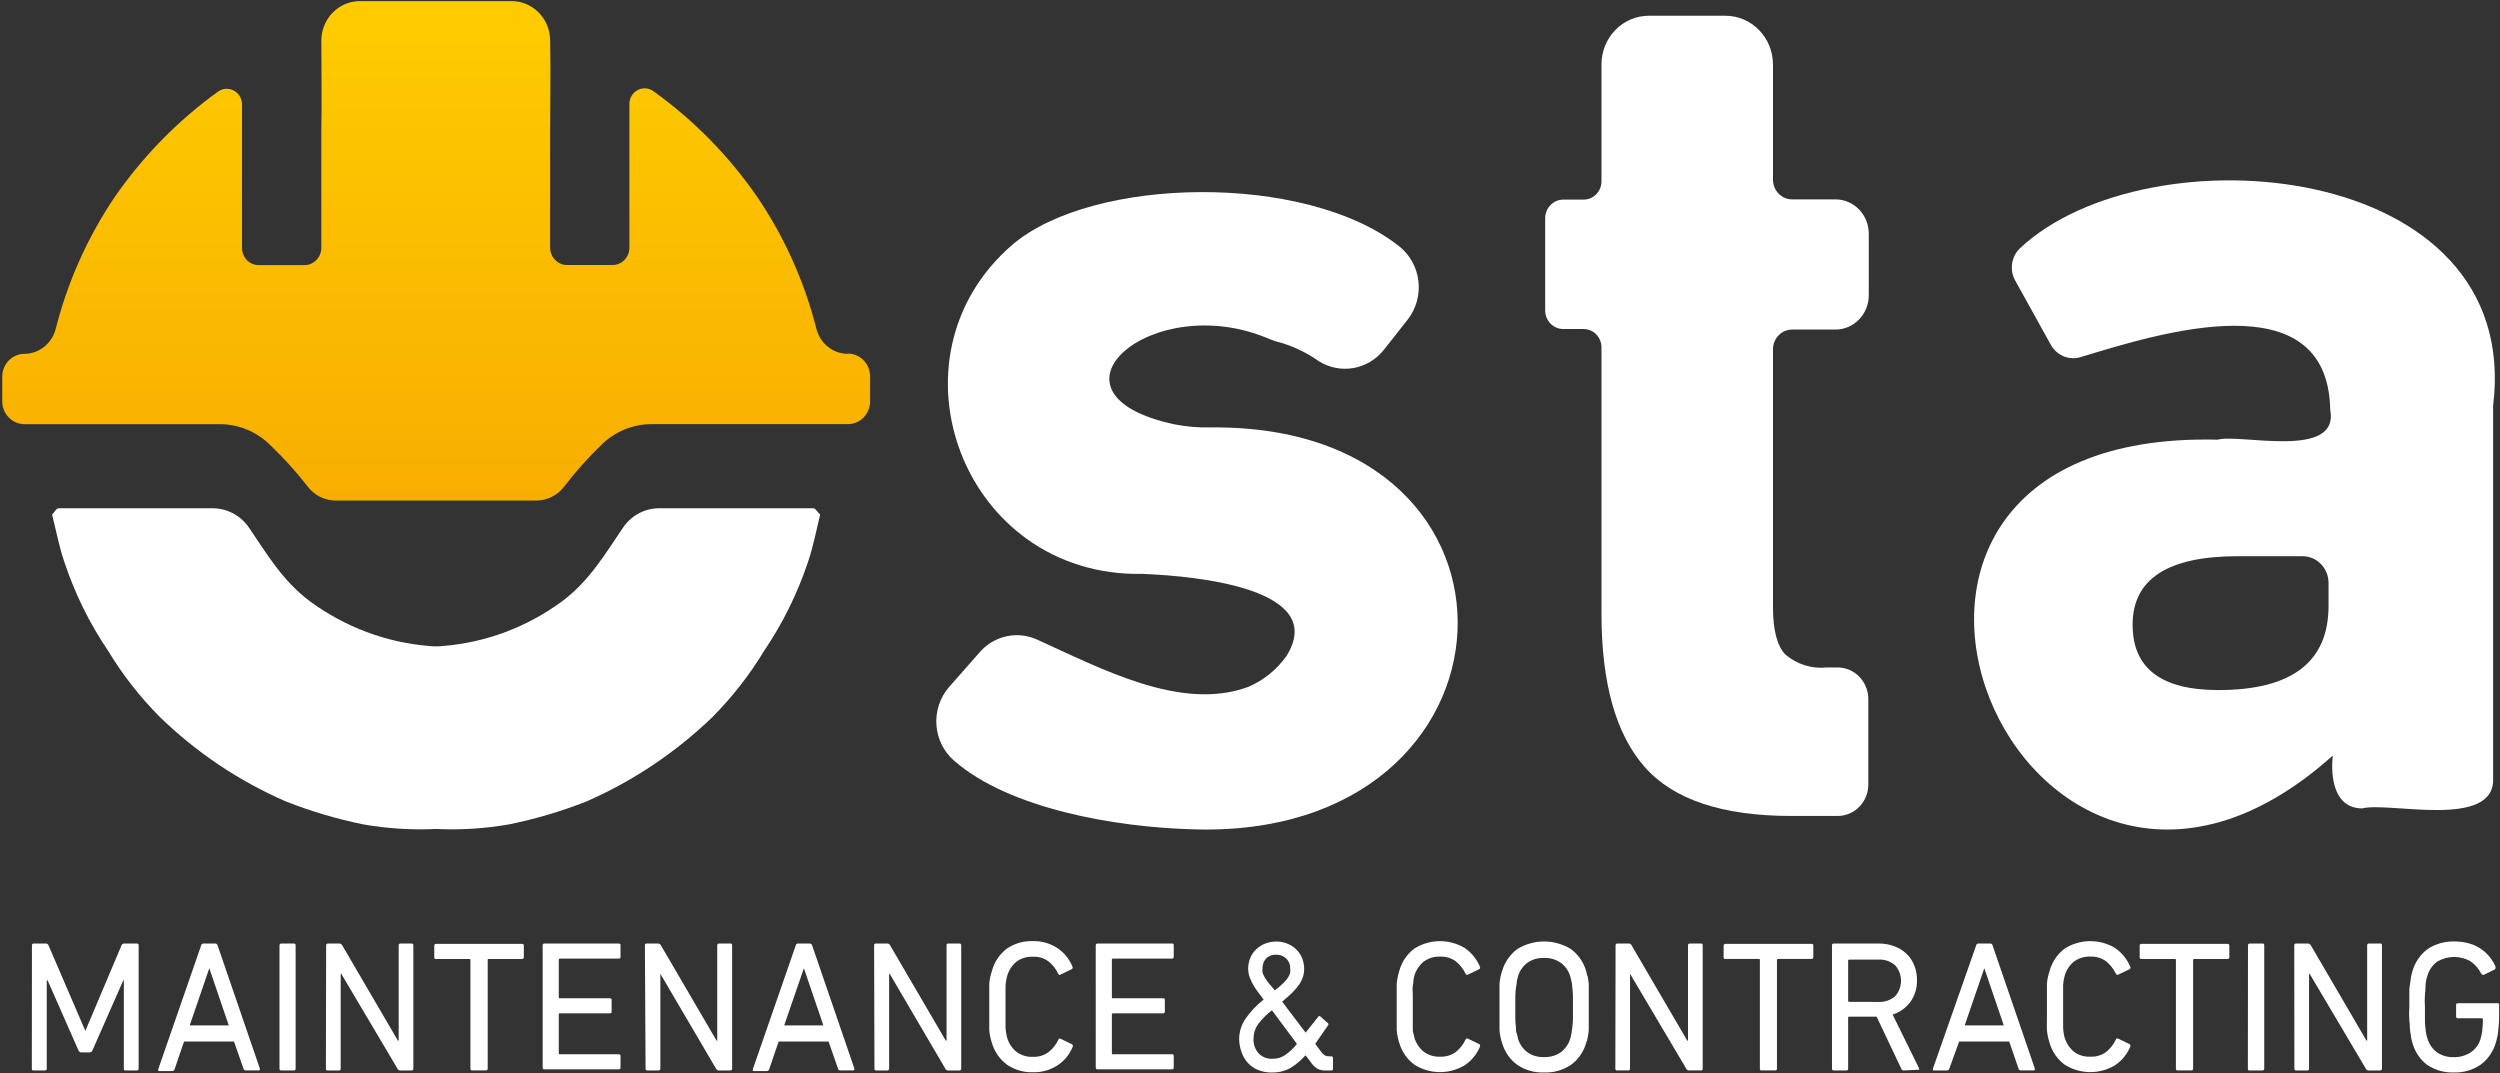 <svg width="403" height="173" viewBox="0 0 403 173" fill="none" xmlns="http://www.w3.org/2000/svg">
<rect x="0" y="0" width="403" height="173" fill="#333333" stroke="none"/>
<path d="M131.122 81.935H106.379C105.248 81.912 104.129 82.167 103.115 82.681C102.1 83.194 101.221 83.95 100.55 84.885C97.591 89.225 95.007 93.693 90.523 96.992C84.934 101.087 78.371 103.551 71.529 104.124C70.707 104.222 69.876 104.222 69.054 104.124C62.209 103.547 55.642 101.083 50.046 96.992C45.563 93.693 42.978 89.215 40.02 84.885C39.342 83.956 38.462 83.205 37.449 82.693C36.436 82.18 35.319 81.921 34.191 81.935H9.436C9.077 81.935 8.737 82.618 8.395 82.949C9.041 85.514 9.526 88.11 10.369 90.578C12.059 95.665 14.431 100.486 17.418 104.899C19.783 108.8 22.595 112.394 25.794 115.606C31.723 121.35 38.606 125.957 46.116 129.207C50.155 130.797 54.32 132.03 58.563 132.892C62.442 133.569 66.381 133.816 70.312 133.63C74.242 133.816 78.181 133.569 82.06 132.892C86.302 132.025 90.466 130.792 94.507 129.207C102.005 125.934 108.884 121.33 114.829 115.606C118.021 112.394 120.826 108.799 123.185 104.899C126.176 100.487 128.555 95.668 130.252 90.58C131.095 88.11 131.579 85.512 132.207 82.951C131.83 82.618 131.471 81.935 131.122 81.935Z" fill="white"/>
<path d="M136.68 57.037C135.531 57.038 134.413 56.651 133.499 55.935C132.586 55.219 131.926 54.214 131.623 53.075C129.695 45.449 126.464 38.234 122.08 31.768C117.508 25.149 111.86 19.389 105.384 14.741C105.018 14.46 104.584 14.289 104.129 14.248C103.675 14.207 103.218 14.297 102.81 14.507C102.402 14.718 102.059 15.041 101.82 15.44C101.581 15.84 101.455 16.3 101.456 16.769V39.934C101.456 40.3 101.386 40.662 101.25 40.999C101.113 41.337 100.914 41.644 100.662 41.903C100.411 42.161 100.112 42.366 99.783 42.506C99.455 42.646 99.102 42.718 98.747 42.718H91.393C90.672 42.714 89.982 42.417 89.473 41.892C88.965 41.366 88.68 40.655 88.68 39.914C88.68 33.601 88.68 27.4 88.68 21.19C88.68 16.27 88.788 11.325 88.68 6.447C88.652 4.777 87.988 3.186 86.83 2.014C85.672 0.842 84.113 0.184 82.488 0.181H58.023C56.39 0.175 54.82 0.832 53.655 2.008C52.489 3.185 51.823 4.786 51.799 6.464C51.799 11.329 51.889 16.27 51.799 21.208V39.934C51.799 40.302 51.728 40.666 51.591 41.006C51.454 41.346 51.254 41.655 51 41.915C50.747 42.175 50.447 42.382 50.116 42.522C49.785 42.663 49.431 42.736 49.072 42.736H41.719C41.362 42.739 41.009 42.668 40.679 42.53C40.349 42.391 40.049 42.186 39.797 41.927C39.545 41.668 39.345 41.36 39.21 41.02C39.075 40.681 39.007 40.318 39.01 39.952V16.767C38.997 16.316 38.867 15.877 38.634 15.495C38.4 15.113 38.071 14.802 37.681 14.595C37.291 14.388 36.854 14.293 36.416 14.318C35.978 14.343 35.554 14.488 35.189 14.739C28.715 19.393 23.065 25.153 18.485 31.768C14.115 38.239 10.891 45.453 8.962 53.075C8.657 54.207 8.003 55.206 7.096 55.921C6.19 56.636 5.081 57.027 3.939 57.037C2.989 57.039 2.079 57.428 1.408 58.119C0.737 58.81 0.36 59.746 0.36 60.722L0.36 64.694C0.36 65.178 0.453 65.657 0.633 66.104C0.813 66.551 1.078 66.957 1.411 67.3C1.744 67.642 2.139 67.913 2.574 68.098C3.009 68.284 3.476 68.379 3.947 68.379H35.46C38.537 68.382 41.489 69.635 43.673 71.863C45.771 73.867 47.722 76.025 49.512 78.322C50.055 79.064 50.76 79.665 51.57 80.076C52.38 80.487 53.272 80.697 54.176 80.69H86.453C87.342 80.686 88.217 80.47 89.011 80.059C89.805 79.648 90.495 79.054 91.026 78.322C92.821 76.002 94.775 73.815 96.873 71.78C99.059 69.586 101.996 68.362 105.052 68.371H136.68C137.629 68.369 138.538 67.981 139.209 67.292C139.879 66.603 140.257 65.668 140.259 64.694V60.685C140.259 59.709 139.882 58.773 139.211 58.082C138.54 57.391 137.63 57.002 136.68 56.999V57.037Z" fill="url(#paint0_linear_1393_13)"/>
<path d="M5.149 152.393C5.149 152.195 5.256 152.099 5.454 152.099H7.355C7.453 152.088 7.552 152.111 7.636 152.164C7.721 152.217 7.786 152.298 7.821 152.393L13.758 166.177L19.587 152.393C19.622 152.298 19.687 152.217 19.772 152.164C19.856 152.111 19.955 152.088 20.053 152.099H22.062C22.101 152.093 22.14 152.096 22.178 152.109C22.215 152.121 22.249 152.143 22.277 152.171C22.305 152.2 22.326 152.235 22.338 152.273C22.35 152.312 22.354 152.353 22.348 152.393V172.261C22.354 172.301 22.35 172.342 22.338 172.381C22.326 172.419 22.305 172.454 22.277 172.482C22.249 172.511 22.215 172.533 22.178 172.545C22.14 172.558 22.101 172.561 22.062 172.555H20.268C20.076 172.555 19.963 172.555 19.963 172.261V158.033H19.873L14.923 169.278C14.888 169.39 14.818 169.487 14.724 169.553C14.63 169.62 14.517 169.653 14.403 169.647H13.184C13.064 169.659 12.944 169.628 12.843 169.561C12.742 169.495 12.666 169.395 12.627 169.278L7.677 158.033H7.535V172.261C7.535 172.459 7.428 172.555 7.23 172.555H5.437C5.245 172.555 5.131 172.555 5.131 172.261L5.149 152.393Z" fill="white"/>
<path d="M32.43 152.392C32.443 152.309 32.485 152.234 32.547 152.18C32.609 152.126 32.688 152.097 32.77 152.098H34.69C34.776 152.095 34.862 152.122 34.932 152.176C35.001 152.229 35.051 152.305 35.074 152.392L41.89 172.259C41.89 172.456 41.89 172.553 41.698 172.553H39.641C39.552 172.558 39.464 172.532 39.392 172.479C39.32 172.425 39.268 172.347 39.246 172.259L37.721 167.891H29.669L28.144 172.359C28.122 172.446 28.072 172.522 28.002 172.575C27.933 172.629 27.847 172.656 27.76 172.653H25.721C25.529 172.653 25.453 172.653 25.506 172.359L32.43 152.392ZM36.878 165.292L33.739 156.077L30.583 165.292H36.878Z" fill="white"/>
<path d="M45.056 152.393C45.05 152.353 45.053 152.312 45.066 152.273C45.078 152.235 45.099 152.2 45.127 152.171C45.155 152.143 45.189 152.121 45.226 152.109C45.263 152.096 45.303 152.093 45.342 152.099H47.37C47.408 152.093 47.448 152.096 47.486 152.109C47.523 152.121 47.557 152.143 47.585 152.171C47.612 152.2 47.633 152.235 47.646 152.273C47.658 152.312 47.661 152.353 47.656 152.393V172.261C47.661 172.301 47.658 172.342 47.646 172.381C47.633 172.419 47.612 172.454 47.585 172.482C47.557 172.511 47.523 172.533 47.486 172.545C47.448 172.558 47.408 172.561 47.37 172.555H45.342C45.303 172.561 45.263 172.558 45.226 172.545C45.189 172.533 45.155 172.511 45.127 172.482C45.099 172.454 45.078 172.419 45.066 172.381C45.053 172.342 45.05 172.301 45.056 172.261V152.393Z" fill="white"/>
<path d="M52.573 152.393C52.573 152.195 52.68 152.099 52.878 152.099H54.667C54.77 152.088 54.874 152.111 54.964 152.164C55.054 152.216 55.126 152.296 55.17 152.393L64.139 167.745H64.267V152.393C64.261 152.353 64.265 152.312 64.277 152.273C64.29 152.235 64.31 152.2 64.338 152.171C64.366 152.143 64.4 152.121 64.437 152.109C64.475 152.096 64.514 152.093 64.553 152.099H66.347C66.386 152.093 66.425 152.096 66.463 152.109C66.5 152.121 66.534 152.143 66.562 152.171C66.59 152.2 66.611 152.235 66.623 152.273C66.635 152.312 66.639 152.353 66.633 152.393V172.261C66.639 172.301 66.635 172.342 66.623 172.381C66.611 172.419 66.59 172.454 66.562 172.482C66.534 172.511 66.5 172.533 66.463 172.545C66.425 172.558 66.386 172.561 66.347 172.555H64.553C64.453 172.564 64.352 172.541 64.266 172.488C64.179 172.435 64.11 172.356 64.07 172.261L55.011 156.972H54.921V172.261C54.927 172.301 54.923 172.342 54.911 172.381C54.899 172.419 54.878 172.454 54.85 172.482C54.822 172.511 54.788 172.533 54.751 172.545C54.713 172.558 54.674 172.561 54.635 172.555H52.841C52.649 172.555 52.536 172.555 52.536 172.261L52.573 152.393Z" fill="white"/>
<path d="M76.119 172.553C76.08 172.559 76.041 172.555 76.003 172.543C75.966 172.53 75.932 172.509 75.904 172.48C75.876 172.451 75.855 172.416 75.843 172.378C75.831 172.34 75.827 172.299 75.833 172.259V154.769C75.836 154.744 75.833 154.719 75.825 154.696C75.817 154.672 75.804 154.651 75.787 154.633C75.77 154.616 75.749 154.602 75.726 154.594C75.703 154.586 75.679 154.583 75.655 154.586H70.309C70.117 154.586 70.004 154.586 70.004 154.292V152.449C70.004 152.252 70.112 152.155 70.309 152.155H84.154C84.194 152.149 84.233 152.153 84.271 152.165C84.308 152.178 84.342 152.199 84.37 152.228C84.398 152.257 84.418 152.292 84.431 152.33C84.443 152.368 84.447 152.409 84.441 152.449V154.292C84.447 154.332 84.443 154.373 84.431 154.411C84.418 154.449 84.398 154.484 84.37 154.513C84.342 154.542 84.308 154.563 84.271 154.576C84.233 154.588 84.194 154.592 84.154 154.586H78.778C78.671 154.586 78.617 154.586 78.617 154.769V172.259C78.617 172.456 78.51 172.553 78.312 172.553H76.119Z" fill="white"/>
<path d="M87.475 152.393C87.469 152.353 87.472 152.312 87.484 152.273C87.497 152.235 87.517 152.2 87.545 152.171C87.573 152.143 87.607 152.121 87.644 152.109C87.682 152.096 87.722 152.093 87.761 152.099H99.741C99.78 152.093 99.82 152.096 99.857 152.109C99.895 152.121 99.929 152.143 99.957 152.171C99.984 152.2 100.005 152.235 100.018 152.273C100.03 152.312 100.033 152.353 100.027 152.393V154.235C100.033 154.275 100.03 154.316 100.018 154.354C100.005 154.393 99.984 154.428 99.957 154.456C99.929 154.485 99.895 154.506 99.857 154.519C99.82 154.532 99.78 154.535 99.741 154.529H90.255C90.231 154.526 90.206 154.529 90.183 154.537C90.16 154.546 90.139 154.559 90.122 154.577C90.105 154.594 90.092 154.616 90.084 154.639C90.076 154.663 90.073 154.688 90.076 154.713V160.74C90.073 160.765 90.076 160.79 90.084 160.813C90.092 160.837 90.105 160.858 90.122 160.876C90.139 160.893 90.16 160.907 90.183 160.915C90.206 160.923 90.231 160.926 90.255 160.923H98.307C98.346 160.917 98.386 160.921 98.423 160.933C98.46 160.946 98.495 160.967 98.522 160.996C98.55 161.025 98.571 161.06 98.583 161.098C98.596 161.136 98.599 161.177 98.593 161.217V163.06C98.599 163.1 98.596 163.141 98.583 163.179C98.571 163.217 98.55 163.252 98.522 163.281C98.495 163.31 98.46 163.331 98.423 163.344C98.386 163.356 98.346 163.36 98.307 163.354H90.255C90.13 163.354 90.076 163.354 90.076 163.537V169.766C90.076 169.894 90.076 169.949 90.255 169.949H99.743C99.782 169.943 99.822 169.947 99.859 169.959C99.897 169.972 99.931 169.993 99.959 170.022C99.986 170.051 100.007 170.085 100.02 170.124C100.032 170.162 100.035 170.203 100.029 170.243V172.086C100.035 172.126 100.032 172.167 100.02 172.205C100.007 172.243 99.986 172.278 99.959 172.307C99.931 172.335 99.897 172.357 99.859 172.37C99.822 172.382 99.782 172.386 99.743 172.38H87.763C87.724 172.386 87.684 172.382 87.646 172.37C87.609 172.357 87.575 172.335 87.547 172.307C87.519 172.278 87.499 172.243 87.486 172.205C87.474 172.167 87.471 172.126 87.476 172.086L87.475 152.393Z" fill="white"/>
<path d="M103.958 152.393C103.952 152.353 103.955 152.312 103.967 152.273C103.98 152.235 104.001 152.2 104.028 152.171C104.056 152.143 104.09 152.121 104.128 152.109C104.165 152.096 104.205 152.093 104.244 152.099H106.037C106.14 152.091 106.242 152.115 106.332 152.167C106.421 152.219 106.494 152.298 106.54 152.393L115.508 167.745H115.616V152.393C115.616 152.195 115.723 152.099 115.921 152.099H117.714C117.906 152.099 118.02 152.099 118.02 152.393V172.261C118.02 172.459 117.912 172.555 117.714 172.555H115.921C115.818 172.563 115.716 172.539 115.626 172.487C115.537 172.434 115.464 172.356 115.418 172.261L106.45 156.972V172.261C106.45 172.459 106.342 172.555 106.144 172.555H104.351C104.312 172.561 104.272 172.558 104.235 172.545C104.198 172.533 104.164 172.511 104.136 172.482C104.108 172.454 104.087 172.419 104.075 172.381C104.063 172.342 104.059 172.301 104.065 172.261L103.958 152.393Z" fill="white"/>
<path d="M128.278 152.392C128.287 152.308 128.328 152.23 128.391 152.176C128.454 152.121 128.535 152.093 128.618 152.098H130.519C130.608 152.093 130.696 152.119 130.768 152.173C130.84 152.226 130.892 152.304 130.914 152.392L137.73 172.259C137.73 172.457 137.73 172.553 137.538 172.553H135.47C135.382 172.561 135.295 172.536 135.224 172.482C135.153 172.427 135.104 172.348 135.086 172.259L133.562 167.891H125.517L123.993 172.36C123.971 172.446 123.921 172.522 123.851 172.576C123.781 172.629 123.696 172.657 123.609 172.654H121.57C121.378 172.654 121.301 172.654 121.355 172.36L128.278 152.392ZM132.727 165.293L129.588 156.078L126.414 165.293H132.727Z" fill="white"/>
<path d="M140.906 152.393C140.9 152.353 140.904 152.312 140.916 152.273C140.928 152.235 140.949 152.2 140.977 152.171C141.005 152.143 141.039 152.121 141.076 152.109C141.114 152.096 141.153 152.093 141.192 152.099H142.985C143.089 152.088 143.192 152.111 143.282 152.164C143.372 152.216 143.444 152.296 143.489 152.393L152.457 167.745H152.582V152.393C152.576 152.353 152.579 152.312 152.591 152.273C152.604 152.235 152.625 152.2 152.653 152.171C152.68 152.143 152.714 152.121 152.752 152.109C152.789 152.096 152.829 152.093 152.868 152.099H154.661C154.7 152.093 154.74 152.096 154.777 152.109C154.814 152.121 154.848 152.143 154.876 152.171C154.904 152.2 154.925 152.235 154.937 152.273C154.95 152.312 154.953 152.353 154.947 152.393V172.261C154.953 172.301 154.95 172.342 154.937 172.381C154.925 172.419 154.904 172.454 154.876 172.482C154.848 172.511 154.814 172.533 154.777 172.545C154.74 172.558 154.7 172.561 154.661 172.555H152.868C152.767 172.564 152.667 172.541 152.58 172.488C152.493 172.435 152.425 172.356 152.384 172.261L143.417 156.972H143.327V172.261C143.333 172.301 143.33 172.342 143.317 172.381C143.305 172.419 143.284 172.454 143.256 172.482C143.229 172.511 143.195 172.533 143.157 172.545C143.12 172.558 143.08 172.561 143.041 172.555H141.248C141.209 172.561 141.169 172.558 141.132 172.545C141.094 172.533 141.06 172.511 141.033 172.482C141.005 172.454 140.984 172.419 140.972 172.381C140.959 172.342 140.956 172.301 140.962 172.261L140.906 152.393Z" fill="white"/>
<path d="M159.881 168.076C159.779 167.774 159.695 167.467 159.63 167.154C159.55 166.79 159.497 166.42 159.469 166.048V158.604C159.497 158.232 159.551 157.863 159.63 157.499C159.697 157.187 159.781 156.88 159.881 156.578C160.264 155.096 161.132 153.794 162.339 152.892C163.575 152.068 165.027 151.655 166.5 151.709C167.865 151.671 169.211 152.043 170.374 152.778C171.496 153.511 172.374 154.579 172.889 155.838C172.924 155.907 172.93 155.988 172.906 156.062C172.883 156.136 172.832 156.197 172.765 156.233L170.971 157.099C170.938 157.124 170.899 157.141 170.857 157.147C170.816 157.154 170.774 157.149 170.735 157.135C170.695 157.12 170.66 157.095 170.632 157.063C170.605 157.031 170.585 156.992 170.576 156.951C170.211 156.194 169.691 155.527 169.051 154.998C168.312 154.45 167.413 154.178 166.503 154.224C165.564 154.182 164.637 154.459 163.867 155.013C163.162 155.584 162.643 156.361 162.379 157.243C162.307 157.471 162.253 157.705 162.218 157.943C162.16 158.254 162.119 158.567 162.093 158.882V165.72C162.119 166.035 162.16 166.349 162.218 166.659C162.248 166.898 162.303 167.132 162.379 167.36C162.647 168.233 163.165 169.003 163.865 169.569C164.632 170.131 165.561 170.409 166.501 170.358C167.411 170.404 168.309 170.132 169.047 169.585C169.707 169.058 170.241 168.383 170.608 167.612C170.608 167.415 170.823 167.373 171.004 167.464L172.797 168.33C172.863 168.369 172.913 168.433 172.936 168.507C172.959 168.582 172.954 168.663 172.922 168.735C172.412 169.991 171.534 171.054 170.411 171.775C169.248 172.51 167.901 172.882 166.536 172.844C165.064 172.898 163.611 172.485 162.375 171.66C161.173 170.79 160.294 169.526 159.881 168.076Z" fill="white"/>
<path d="M176.633 152.393C176.627 152.353 176.631 152.312 176.643 152.273C176.655 152.235 176.676 152.2 176.704 152.171C176.732 152.143 176.766 152.121 176.803 152.109C176.841 152.096 176.88 152.093 176.919 152.099H188.9C189.092 152.099 189.205 152.099 189.205 152.393V154.235C189.205 154.432 189.098 154.529 188.9 154.529H179.413C179.389 154.526 179.365 154.529 179.342 154.537C179.319 154.546 179.298 154.559 179.281 154.577C179.264 154.594 179.251 154.616 179.243 154.639C179.235 154.663 179.232 154.688 179.235 154.713V160.74C179.232 160.765 179.235 160.79 179.243 160.813C179.251 160.837 179.264 160.858 179.281 160.876C179.298 160.893 179.319 160.907 179.342 160.915C179.365 160.923 179.389 160.926 179.413 160.923H187.466C187.658 160.923 187.771 160.923 187.771 161.217V163.06C187.771 163.257 187.664 163.354 187.466 163.354H179.413C179.389 163.351 179.365 163.354 179.342 163.362C179.319 163.37 179.298 163.384 179.281 163.401C179.264 163.419 179.251 163.44 179.243 163.464C179.235 163.487 179.232 163.513 179.235 163.537V169.766C179.232 169.79 179.235 169.816 179.243 169.839C179.251 169.863 179.264 169.884 179.281 169.902C179.298 169.919 179.319 169.933 179.342 169.941C179.365 169.949 179.389 169.952 179.413 169.949H188.902C189.094 169.949 189.207 169.949 189.207 170.243V172.086C189.207 172.283 189.1 172.38 188.902 172.38H176.921C176.882 172.386 176.843 172.382 176.805 172.37C176.768 172.357 176.734 172.335 176.706 172.307C176.678 172.278 176.657 172.243 176.645 172.205C176.633 172.167 176.629 172.126 176.635 172.086L176.633 152.393Z" fill="white"/>
<path d="M199.752 167.54C199.751 166.406 200.076 165.297 200.685 164.352C201.517 163.122 202.534 162.037 203.698 161.136L202.546 159.587C202.272 159.184 202.021 158.766 201.793 158.334C201.612 157.98 201.461 157.611 201.344 157.229C201.251 156.881 201.202 156.522 201.2 156.16C201.202 155.565 201.317 154.977 201.54 154.428C201.757 153.895 202.085 153.417 202.5 153.027C202.919 152.623 203.414 152.31 203.953 152.106C204.526 151.884 205.134 151.772 205.746 151.774C206.36 151.773 206.969 151.892 207.54 152.126C208.076 152.332 208.565 152.652 208.974 153.065C209.378 153.458 209.696 153.936 209.907 154.465C210.122 155.003 210.232 155.579 210.23 156.16C210.231 156.604 210.166 157.045 210.038 157.468C209.892 157.898 209.693 158.307 209.446 158.685C209.114 159.144 208.748 159.575 208.352 159.976C207.909 160.418 207.353 160.915 206.683 161.469L210.468 166.464L212.495 163.9C212.516 163.865 212.545 163.836 212.58 163.817C212.614 163.797 212.653 163.786 212.693 163.786C212.733 163.786 212.772 163.797 212.806 163.817C212.841 163.836 212.87 163.865 212.891 163.9L214.043 164.914C214.076 164.938 214.103 164.969 214.122 165.006C214.141 165.043 214.15 165.084 214.15 165.126C214.15 165.168 214.141 165.209 214.122 165.246C214.103 165.282 214.076 165.314 214.043 165.338L212.015 168.268L212.975 169.558C213.137 169.765 213.324 169.951 213.532 170.11C213.716 170.223 213.928 170.28 214.142 170.276H214.592C214.784 170.276 214.878 170.387 214.878 170.59V172.267C214.884 172.307 214.88 172.348 214.868 172.386C214.856 172.424 214.835 172.459 214.807 172.488C214.779 172.516 214.745 172.538 214.708 172.551C214.67 172.563 214.631 172.567 214.592 172.561H213.803C213.317 172.587 212.833 172.498 212.386 172.302C211.93 172.013 211.544 171.623 211.255 171.16L210.448 170.11C209.713 170.95 208.854 171.665 207.902 172.229C207.024 172.682 206.051 172.909 205.069 172.892C204.302 172.91 203.54 172.772 202.826 172.486C202.207 172.25 201.649 171.872 201.194 171.381C200.739 170.898 200.391 170.32 200.173 169.686C199.908 169.003 199.765 168.275 199.752 167.54ZM202.066 167.392C202.015 168.268 202.305 169.13 202.872 169.787C203.171 170.096 203.532 170.335 203.93 170.488C204.328 170.641 204.753 170.703 205.176 170.671C205.854 170.677 206.52 170.485 207.096 170.118C207.846 169.617 208.513 168.995 209.07 168.276L205.038 162.858C204.176 163.511 203.409 164.287 202.761 165.162C202.304 165.81 202.065 166.592 202.079 167.392H202.066ZM205.51 159.652C205.979 159.29 206.427 158.902 206.854 158.49C207.142 158.219 207.399 157.916 207.622 157.587C207.778 157.348 207.899 157.088 207.981 156.813C208.008 156.575 208.008 156.334 207.981 156.095C207.99 155.803 207.939 155.513 207.831 155.243C207.723 154.973 207.56 154.729 207.353 154.529C207.134 154.315 206.874 154.15 206.591 154.042C206.308 153.934 206.006 153.886 205.704 153.901C205.404 153.882 205.104 153.928 204.823 154.036C204.542 154.144 204.286 154.312 204.072 154.529C203.692 154.97 203.493 155.544 203.515 156.133C203.489 156.347 203.489 156.563 203.515 156.778C203.596 157.023 203.704 157.258 203.838 157.478C204.014 157.793 204.212 158.095 204.429 158.382L205.51 159.652Z" fill="white"/>
<path d="M225.545 168.075C225.449 167.773 225.371 167.465 225.313 167.153C225.234 166.789 225.18 166.419 225.152 166.047C225.152 165.605 225.152 165.088 225.152 164.498V158.603C225.18 158.231 225.234 157.862 225.313 157.498C225.374 157.187 225.451 156.879 225.545 156.577C225.934 155.093 226.808 153.791 228.02 152.892C229.228 152.139 230.61 151.732 232.023 151.713C233.436 151.693 234.828 152.062 236.055 152.781C237.172 153.52 238.046 154.586 238.567 155.841C238.601 155.91 238.607 155.991 238.584 156.065C238.56 156.139 238.509 156.2 238.442 156.236L236.649 157.102C236.457 157.212 236.326 157.102 236.236 156.954C235.872 156.188 235.347 155.514 234.7 154.981C233.96 154.437 233.063 154.164 232.154 154.207C231.215 154.165 230.288 154.442 229.518 154.997C228.812 155.57 228.288 156.346 228.011 157.226L227.849 157.926C227.861 158.243 227.825 158.56 227.742 158.865C227.688 159.324 227.688 159.788 227.742 160.246V165.697C227.717 166.015 227.753 166.334 227.849 166.637C227.923 166.865 227.976 167.099 228.011 167.337C228.293 168.209 228.817 168.978 229.518 169.549C230.284 170.11 231.214 170.389 232.154 170.338C233.064 170.381 233.961 170.109 234.702 169.564C235.355 169.037 235.881 168.362 236.238 167.591C236.328 167.394 236.453 167.353 236.651 167.443L238.444 168.31C238.51 168.349 238.56 168.412 238.583 168.487C238.606 168.562 238.601 168.643 238.569 168.714C238.053 169.967 237.176 171.028 236.057 171.754C234.83 172.473 233.438 172.842 232.025 172.823C230.612 172.803 229.23 172.396 228.022 171.644C226.83 170.772 225.958 169.512 225.547 168.069L225.545 168.075Z" fill="white"/>
<path d="M248.896 172.884C247.388 172.94 245.9 172.522 244.628 171.687C243.424 170.822 242.543 169.561 242.132 168.112C242.03 167.804 241.946 167.491 241.881 167.173C241.802 166.802 241.748 166.426 241.719 166.048V158.602C241.749 158.224 241.803 157.849 241.881 157.478C241.946 157.166 242.03 156.858 242.132 156.557C242.547 155.104 243.426 153.837 244.628 152.962C245.925 152.177 247.402 151.764 248.906 151.764C250.41 151.764 251.887 152.177 253.184 152.962C254.395 153.832 255.28 155.1 255.695 156.557C255.748 156.872 255.832 157.181 255.947 157.478C256.025 157.849 256.078 158.224 256.108 158.602V166.048C256.08 166.426 256.026 166.802 255.947 167.173C255.907 167.496 255.823 167.813 255.695 168.112C255.284 169.565 254.397 170.828 253.184 171.687C251.908 172.528 250.411 172.946 248.896 172.884ZM248.896 170.396C249.865 170.444 250.821 170.167 251.623 169.607C252.355 169.048 252.891 168.258 253.147 167.358C253.186 167.127 253.24 166.899 253.309 166.675C253.362 166.399 253.399 166.068 253.453 165.661C253.512 165.197 253.548 164.729 253.56 164.261C253.56 163.708 253.56 163.063 253.56 162.418V160.575C253.548 160.101 253.512 159.627 253.453 159.157C253.44 158.814 253.392 158.474 253.309 158.143C253.255 157.867 253.201 157.646 253.147 157.46C252.891 156.56 252.355 155.77 251.623 155.211C250.818 154.659 249.863 154.383 248.896 154.422C247.935 154.382 246.986 154.658 246.187 155.211C245.459 155.771 244.93 156.561 244.68 157.46C244.642 157.691 244.588 157.919 244.519 158.143C244.506 158.485 244.458 158.825 244.375 159.157C244.316 159.627 244.28 160.101 244.267 160.575C244.267 161.11 244.267 161.759 244.267 162.418V164.261C244.279 164.729 244.315 165.197 244.375 165.661C244.342 166.006 244.392 166.354 244.519 166.675C244.605 166.894 244.659 167.124 244.68 167.358C244.93 168.257 245.459 169.047 246.187 169.607C246.982 170.167 247.934 170.444 248.896 170.396Z" fill="white"/>
<path d="M260.432 152.391C260.426 152.351 260.429 152.31 260.441 152.271C260.454 152.233 260.475 152.198 260.502 152.169C260.53 152.141 260.564 152.119 260.602 152.107C260.639 152.094 260.679 152.091 260.718 152.097H262.511C262.614 152.083 262.719 152.105 262.81 152.158C262.901 152.211 262.972 152.292 263.014 152.391L271.982 167.743H272.107V152.391C272.101 152.351 272.105 152.31 272.117 152.271C272.129 152.233 272.15 152.198 272.178 152.169C272.206 152.141 272.24 152.119 272.277 152.107C272.315 152.094 272.354 152.091 272.393 152.097H274.187C274.225 152.091 274.265 152.094 274.303 152.107C274.34 152.119 274.374 152.141 274.402 152.169C274.43 152.198 274.45 152.233 274.463 152.271C274.475 152.31 274.478 152.351 274.473 152.391V172.259C274.478 172.299 274.475 172.34 274.463 172.379C274.45 172.417 274.43 172.452 274.402 172.48C274.374 172.509 274.34 172.531 274.303 172.543C274.265 172.556 274.225 172.559 274.187 172.553H272.303C272.203 172.562 272.102 172.539 272.015 172.486C271.929 172.433 271.86 172.354 271.819 172.259L262.761 156.97V172.259C262.766 172.299 262.763 172.34 262.751 172.379C262.738 172.417 262.718 172.452 262.69 172.48C262.662 172.509 262.628 172.531 262.591 172.543C262.553 172.556 262.513 172.559 262.474 172.553H260.681C260.642 172.56 260.602 172.556 260.565 172.544C260.527 172.531 260.493 172.51 260.465 172.481C260.437 172.453 260.415 172.418 260.403 172.379C260.391 172.341 260.387 172.3 260.393 172.259L260.432 152.391Z" fill="white"/>
<path d="M283.996 172.552C283.804 172.552 283.691 172.552 283.691 172.258V154.768C283.691 154.658 283.691 154.585 283.529 154.585H278.153C277.961 154.585 277.848 154.585 277.848 154.291V152.448C277.848 152.251 277.956 152.154 278.153 152.154H292C292.192 152.154 292.306 152.154 292.306 152.448V154.291C292.306 154.488 292.198 154.585 292 154.585H286.624C286.6 154.582 286.576 154.585 286.553 154.593C286.53 154.601 286.509 154.615 286.492 154.632C286.475 154.65 286.462 154.671 286.454 154.695C286.446 154.718 286.443 154.744 286.446 154.768V172.258C286.446 172.455 286.338 172.552 286.141 172.552H283.996Z" fill="white"/>
<path d="M306.865 172.557C306.778 172.56 306.693 172.533 306.623 172.479C306.553 172.426 306.503 172.35 306.481 172.263L302.514 163.892H298.098C297.974 163.892 297.92 163.892 297.92 164.076V172.261C297.926 172.301 297.922 172.342 297.91 172.381C297.898 172.419 297.877 172.454 297.849 172.482C297.821 172.511 297.787 172.533 297.75 172.545C297.712 172.558 297.673 172.561 297.634 172.555H295.602C295.563 172.561 295.524 172.558 295.486 172.545C295.449 172.533 295.415 172.511 295.387 172.482C295.359 172.454 295.338 172.419 295.326 172.381C295.314 172.342 295.31 172.301 295.316 172.261V152.393C295.31 152.353 295.314 152.312 295.326 152.273C295.338 152.235 295.359 152.2 295.387 152.171C295.415 152.143 295.449 152.121 295.486 152.109C295.524 152.096 295.563 152.093 295.602 152.099H302.777C303.644 152.081 304.507 152.224 305.323 152.523C306.047 152.775 306.712 153.178 307.278 153.706C307.831 154.215 308.266 154.845 308.551 155.549C308.865 156.319 309.024 157.147 309.017 157.982C309.052 159.243 308.68 160.48 307.959 161.501C307.234 162.474 306.23 163.189 305.089 163.547L309.34 172.19C309.366 172.228 309.381 172.273 309.381 172.32C309.381 172.366 309.366 172.411 309.34 172.449H309.148L306.865 172.557ZM302.775 161.509C303.757 161.569 304.724 161.246 305.485 160.606C306.1 159.924 306.442 159.029 306.442 158.099C306.442 157.169 306.1 156.274 305.485 155.593C304.729 154.944 303.758 154.62 302.775 154.689H298.098C298.074 154.686 298.05 154.689 298.027 154.697C298.004 154.705 297.983 154.719 297.966 154.736C297.949 154.754 297.936 154.775 297.928 154.799C297.92 154.823 297.917 154.848 297.92 154.872V161.312C297.917 161.337 297.92 161.362 297.928 161.385C297.936 161.409 297.949 161.43 297.966 161.448C297.983 161.466 298.004 161.479 298.027 161.487C298.05 161.495 298.074 161.498 298.098 161.495L302.775 161.509Z" fill="white"/>
<path d="M318.56 152.391C318.573 152.305 318.618 152.227 318.684 152.173C318.75 152.119 318.834 152.092 318.919 152.097H320.819C320.907 152.089 320.995 152.115 321.066 152.169C321.137 152.223 321.186 152.302 321.203 152.391L328.019 172.258C328.019 172.455 328.019 172.552 327.827 172.552H325.783C325.694 172.557 325.606 172.531 325.535 172.477C325.463 172.424 325.411 172.346 325.389 172.258L323.882 167.89H315.818L314.232 172.26C314.21 172.346 314.16 172.423 314.09 172.476C314.02 172.529 313.935 172.557 313.848 172.554H311.803C311.611 172.554 311.534 172.554 311.588 172.26L318.56 152.391ZM323.008 165.292L319.869 156.076L316.713 165.292H323.008Z" fill="white"/>
<path d="M330.379 168.074C330.289 167.78 330.201 167.466 330.128 167.152C330.055 166.839 330.02 166.47 329.966 166.048C329.939 165.532 329.939 165.015 329.966 164.499V158.602C329.984 158.229 330.038 157.859 330.128 157.497C330.195 157.186 330.279 156.878 330.379 156.576C330.768 155.092 331.642 153.79 332.854 152.891C334.062 152.138 335.444 151.731 336.857 151.712C338.27 151.692 339.662 152.061 340.889 152.78C342.006 153.519 342.88 154.585 343.401 155.84C343.435 155.909 343.441 155.99 343.418 156.064C343.394 156.138 343.343 156.199 343.276 156.235L341.483 157.101C341.447 157.124 341.407 157.138 341.365 157.143C341.324 157.147 341.281 157.143 341.242 157.128C341.202 157.114 341.166 157.091 341.136 157.061C341.107 157.03 341.084 156.993 341.07 156.953C340.7 156.19 340.177 155.518 339.534 154.98C338.788 154.433 337.884 154.16 336.969 154.206C336.029 154.164 335.103 154.441 334.333 154.996C333.633 155.571 333.115 156.347 332.845 157.225L332.683 157.925C332.623 158.235 332.588 158.549 332.576 158.864V165.696C332.587 166.012 332.623 166.326 332.683 166.636C332.705 166.876 332.76 167.111 332.845 167.336C333.119 168.207 333.637 168.976 334.333 169.548C335.099 170.11 336.028 170.388 336.969 170.337C337.884 170.383 338.788 170.11 339.534 169.563C340.181 169.029 340.705 168.356 341.07 167.59C341.07 167.393 341.285 167.352 341.483 167.442L343.276 168.309C343.343 168.348 343.393 168.411 343.416 168.487C343.439 168.562 343.434 168.644 343.401 168.715C342.885 169.968 342.009 171.029 340.889 171.755C339.662 172.474 338.27 172.843 336.857 172.824C335.444 172.804 334.062 172.397 332.854 171.645C331.662 170.774 330.791 169.516 330.379 168.074Z" fill="white"/>
<path d="M351.042 172.553C351.004 172.559 350.964 172.555 350.926 172.543C350.889 172.53 350.855 172.509 350.827 172.48C350.799 172.451 350.779 172.416 350.766 172.378C350.754 172.34 350.751 172.299 350.756 172.259V154.769C350.759 154.744 350.756 154.719 350.748 154.696C350.74 154.672 350.727 154.651 350.71 154.633C350.693 154.616 350.672 154.602 350.649 154.594C350.626 154.586 350.602 154.583 350.578 154.586H345.202C345.163 154.592 345.123 154.588 345.086 154.576C345.048 154.563 345.014 154.542 344.987 154.513C344.959 154.484 344.938 154.449 344.926 154.411C344.913 154.373 344.91 154.332 344.916 154.292V152.449C344.91 152.409 344.913 152.368 344.926 152.33C344.938 152.292 344.959 152.257 344.987 152.228C345.014 152.199 345.048 152.178 345.086 152.165C345.123 152.153 345.163 152.149 345.202 152.155H359.083C359.122 152.149 359.162 152.153 359.199 152.165C359.237 152.178 359.271 152.199 359.299 152.228C359.326 152.257 359.347 152.292 359.36 152.33C359.372 152.368 359.375 152.409 359.37 152.449V154.292C359.375 154.332 359.372 154.373 359.36 154.411C359.347 154.449 359.326 154.484 359.299 154.513C359.271 154.542 359.237 154.563 359.199 154.576C359.162 154.588 359.122 154.592 359.083 154.586H353.707C353.683 154.583 353.659 154.586 353.636 154.594C353.613 154.602 353.592 154.616 353.575 154.633C353.558 154.651 353.545 154.672 353.537 154.696C353.529 154.719 353.526 154.744 353.529 154.769V172.259C353.535 172.299 353.531 172.34 353.519 172.378C353.507 172.416 353.486 172.451 353.458 172.48C353.43 172.509 353.396 172.53 353.359 172.543C353.321 172.555 353.282 172.559 353.243 172.553H351.042Z" fill="white"/>
<path d="M362.376 152.392C362.376 152.194 362.484 152.098 362.681 152.098H364.69C364.882 152.098 364.995 152.098 364.995 152.392V172.26C364.995 172.458 364.888 172.554 364.69 172.554H362.662C362.47 172.554 362.357 172.554 362.357 172.26L362.376 152.392Z" fill="white"/>
<path d="M369.837 152.393C369.831 152.353 369.835 152.312 369.847 152.273C369.859 152.235 369.88 152.2 369.908 152.171C369.936 152.143 369.97 152.121 370.007 152.109C370.045 152.096 370.084 152.093 370.123 152.099H372.007C372.11 152.091 372.212 152.115 372.302 152.167C372.391 152.219 372.464 152.298 372.51 152.393L381.478 167.745H381.586V152.393C381.58 152.353 381.583 152.312 381.596 152.273C381.608 152.235 381.629 152.2 381.657 152.171C381.684 152.143 381.718 152.121 381.756 152.109C381.793 152.096 381.833 152.093 381.872 152.099H383.665C383.857 152.099 383.97 152.099 383.97 152.393V172.261C383.97 172.459 383.863 172.555 383.665 172.555H381.872C381.769 172.565 381.665 172.543 381.575 172.49C381.485 172.437 381.413 172.358 381.369 172.261L372.312 156.972H372.222V172.261C372.228 172.301 372.224 172.342 372.212 172.381C372.2 172.419 372.179 172.454 372.151 172.482C372.123 172.511 372.089 172.533 372.052 172.545C372.014 172.558 371.975 172.561 371.936 172.555H370.143C370.104 172.561 370.064 172.558 370.027 172.545C369.989 172.533 369.955 172.511 369.927 172.482C369.9 172.454 369.879 172.419 369.866 172.381C369.854 172.342 369.851 172.301 369.856 172.261L369.837 152.393Z" fill="white"/>
<path d="M388.886 168.114C388.789 167.806 388.712 167.492 388.653 167.175C388.618 166.797 388.564 166.422 388.492 166.05C388.438 165.626 388.492 165.091 388.384 164.502C388.33 163.779 388.33 163.054 388.384 162.331V160.171C388.361 159.646 388.397 159.121 388.492 158.605C388.564 158.233 388.618 157.858 388.653 157.48C388.712 157.168 388.789 156.861 388.886 156.559C389.292 155.108 390.164 153.841 391.36 152.964C392.648 152.134 394.146 151.717 395.665 151.767C396.464 151.759 397.261 151.865 398.032 152.08C398.969 152.338 399.838 152.808 400.574 153.457C401.309 154.106 401.894 154.916 402.283 155.829C402.283 156.012 402.283 156.16 402.193 156.253L400.4 157.137C400.221 157.137 400.095 157.137 399.987 156.971C399.573 156.14 398.955 155.435 398.194 154.925C397.363 154.469 396.431 154.241 395.489 154.264C394.547 154.286 393.627 154.558 392.818 155.053C392.085 155.613 391.55 156.402 391.293 157.303C391.216 157.518 391.157 157.74 391.115 157.965C391.047 158.29 391.005 158.62 390.99 158.952C390.999 159.421 390.969 159.889 390.9 160.353C390.854 161.015 390.854 161.68 390.9 162.343V164.352C390.879 164.82 390.91 165.29 390.99 165.752C391.006 166.075 391.048 166.395 391.115 166.711C391.156 166.937 391.216 167.158 391.293 167.374C391.55 168.274 392.085 169.064 392.818 169.623C393.639 170.184 394.613 170.46 395.598 170.412C396.535 170.43 397.458 170.167 398.253 169.657C399.03 169.148 399.603 168.369 399.868 167.463C399.991 167.041 400.081 166.609 400.137 166.173C400.211 165.561 400.247 164.946 400.244 164.33C400.244 164.202 400.244 164.146 400.083 164.146H396.208C396.17 164.152 396.13 164.149 396.092 164.136C396.055 164.124 396.021 164.102 395.993 164.074C395.965 164.045 395.944 164.01 395.932 163.972C395.92 163.933 395.916 163.892 395.922 163.852V162.01C395.916 161.97 395.92 161.929 395.932 161.891C395.944 161.852 395.965 161.817 395.993 161.789C396.021 161.76 396.055 161.739 396.092 161.726C396.13 161.713 396.17 161.71 396.208 161.716H402.558C402.75 161.716 402.863 161.716 402.863 162.01V163.539C402.864 164.401 402.816 165.263 402.719 166.119C402.664 166.745 402.543 167.363 402.36 167.962C401.96 169.45 401.073 170.752 399.849 171.647C398.588 172.497 397.104 172.928 395.598 172.882C394.078 172.942 392.576 172.524 391.293 171.685C390.12 170.809 389.272 169.55 388.886 168.114Z" fill="white"/>
<path d="M288.752 131.531C277.631 131.531 269.751 128.896 265.113 123.624C260.474 118.353 258.156 110.102 258.158 98.873V55.988C258.156 55.207 257.853 54.458 257.315 53.906C256.777 53.353 256.048 53.041 255.288 53.039H252.007C251.231 53.039 250.487 52.722 249.939 52.159C249.391 51.595 249.083 50.831 249.083 50.034V35.198C249.08 34.802 249.154 34.409 249.3 34.043C249.446 33.676 249.661 33.343 249.933 33.062C250.205 32.781 250.528 32.558 250.884 32.406C251.24 32.254 251.621 32.176 252.007 32.176H255.29C256.05 32.173 256.779 31.861 257.317 31.309C257.855 30.756 258.158 30.008 258.16 29.226V10.373C258.16 9.342 258.359 8.32 258.744 7.367C259.129 6.415 259.694 5.55 260.406 4.822C261.117 4.094 261.962 3.518 262.891 3.127C263.82 2.735 264.815 2.536 265.819 2.541H278.159C280.185 2.544 282.128 3.372 283.561 4.844C284.994 6.316 285.802 8.311 285.806 10.393V28.97C285.806 29.386 285.886 29.798 286.041 30.183C286.196 30.568 286.424 30.917 286.71 31.212C286.997 31.506 287.337 31.739 287.711 31.899C288.085 32.058 288.487 32.14 288.892 32.14H295.869C297.295 32.14 298.662 32.722 299.671 33.758C300.679 34.794 301.245 36.199 301.245 37.664V47.602C301.245 49.067 300.679 50.472 299.671 51.508C298.662 52.544 297.295 53.126 295.869 53.126H288.892C288.074 53.126 287.289 53.46 286.71 54.054C286.131 54.649 285.806 55.455 285.806 56.296V97.861C285.806 101.546 286.452 104.071 287.78 105.49C288.705 106.286 289.777 106.883 290.932 107.244C292.086 107.605 293.3 107.723 294.5 107.591H296.293C297.58 107.614 298.808 108.15 299.718 109.085C300.628 110.02 301.149 111.282 301.172 112.604V126.388C301.182 127.055 301.063 127.718 300.822 128.337C300.582 128.957 300.225 129.522 299.772 130C299.318 130.477 298.778 130.858 298.181 131.121C297.584 131.383 296.943 131.522 296.293 131.53L288.752 131.531Z" fill="white"/>
<path d="M380.814 130.313C376.294 130.313 375.666 125.381 376.043 121.798C325.679 166.977 285.108 69.089 357.478 70.877C361.065 69.862 377.208 74.175 375.63 66.011C375.217 45.223 348.314 53.626 335.383 57.572C334.483 57.843 333.521 57.794 332.652 57.432C331.782 57.071 331.057 56.419 330.594 55.581L324.873 45.261C324.402 44.436 324.217 43.471 324.348 42.524C324.478 41.577 324.916 40.703 325.591 40.044C346.181 20.675 406.786 25.67 401.89 65.404V125.395C402.301 133.778 385.03 129.189 380.814 130.313ZM357.605 111.238C369.442 111.238 375.361 106.71 375.361 97.654V93.971C375.361 92.827 374.919 91.73 374.132 90.921C373.345 90.113 372.277 89.658 371.164 89.658H360.761C349.437 89.658 343.776 93.341 343.777 100.706C343.777 107.729 348.386 111.238 357.605 111.238Z" fill="white"/>
<path d="M192.272 133.685C179.896 133.354 162.714 130.404 153.818 122.637C152.99 121.925 152.309 121.049 151.817 120.061C151.324 119.073 151.03 117.993 150.951 116.886C150.873 115.779 151.011 114.667 151.359 113.616C151.707 112.565 152.256 111.597 152.975 110.768L157.837 105.244C158.961 103.909 160.473 102.979 162.151 102.591C163.828 102.204 165.582 102.379 167.154 103.092C177.396 107.699 190.363 114.757 201.233 110.721C203.681 109.677 205.802 107.962 207.367 105.763C214.146 94.981 193.215 92.862 184.158 92.511C155.264 93.046 142.045 57.716 163.172 39.471C176.069 28.423 210.433 27.768 225.536 39.692C226.395 40.369 227.113 41.216 227.648 42.183C228.183 43.15 228.524 44.217 228.651 45.322C228.778 46.426 228.688 47.546 228.387 48.614C228.087 49.683 227.581 50.678 226.899 51.543L223.078 56.39C221.843 57.945 220.102 58.988 218.177 59.326C216.252 59.665 214.273 59.277 212.605 58.233C210.768 56.937 208.748 55.942 206.614 55.283C205.941 55.13 205.281 54.92 204.641 54.656C185.754 46.472 166.168 63.52 189.413 68.423C191.328 68.794 193.277 68.955 195.225 68.902C250.277 68.371 247.084 135.492 192.272 133.685Z" fill="white"/>
<defs>
<linearGradient id="paint0_linear_1393_13" x1="70.309" y1="0.181" x2="70.309" y2="80.69" gradientUnits="userSpaceOnUse">
<stop stop-color="#FECC00"/>
<stop offset="1" stop-color="#F8AE00"/>
</linearGradient>
</defs>
</svg>
